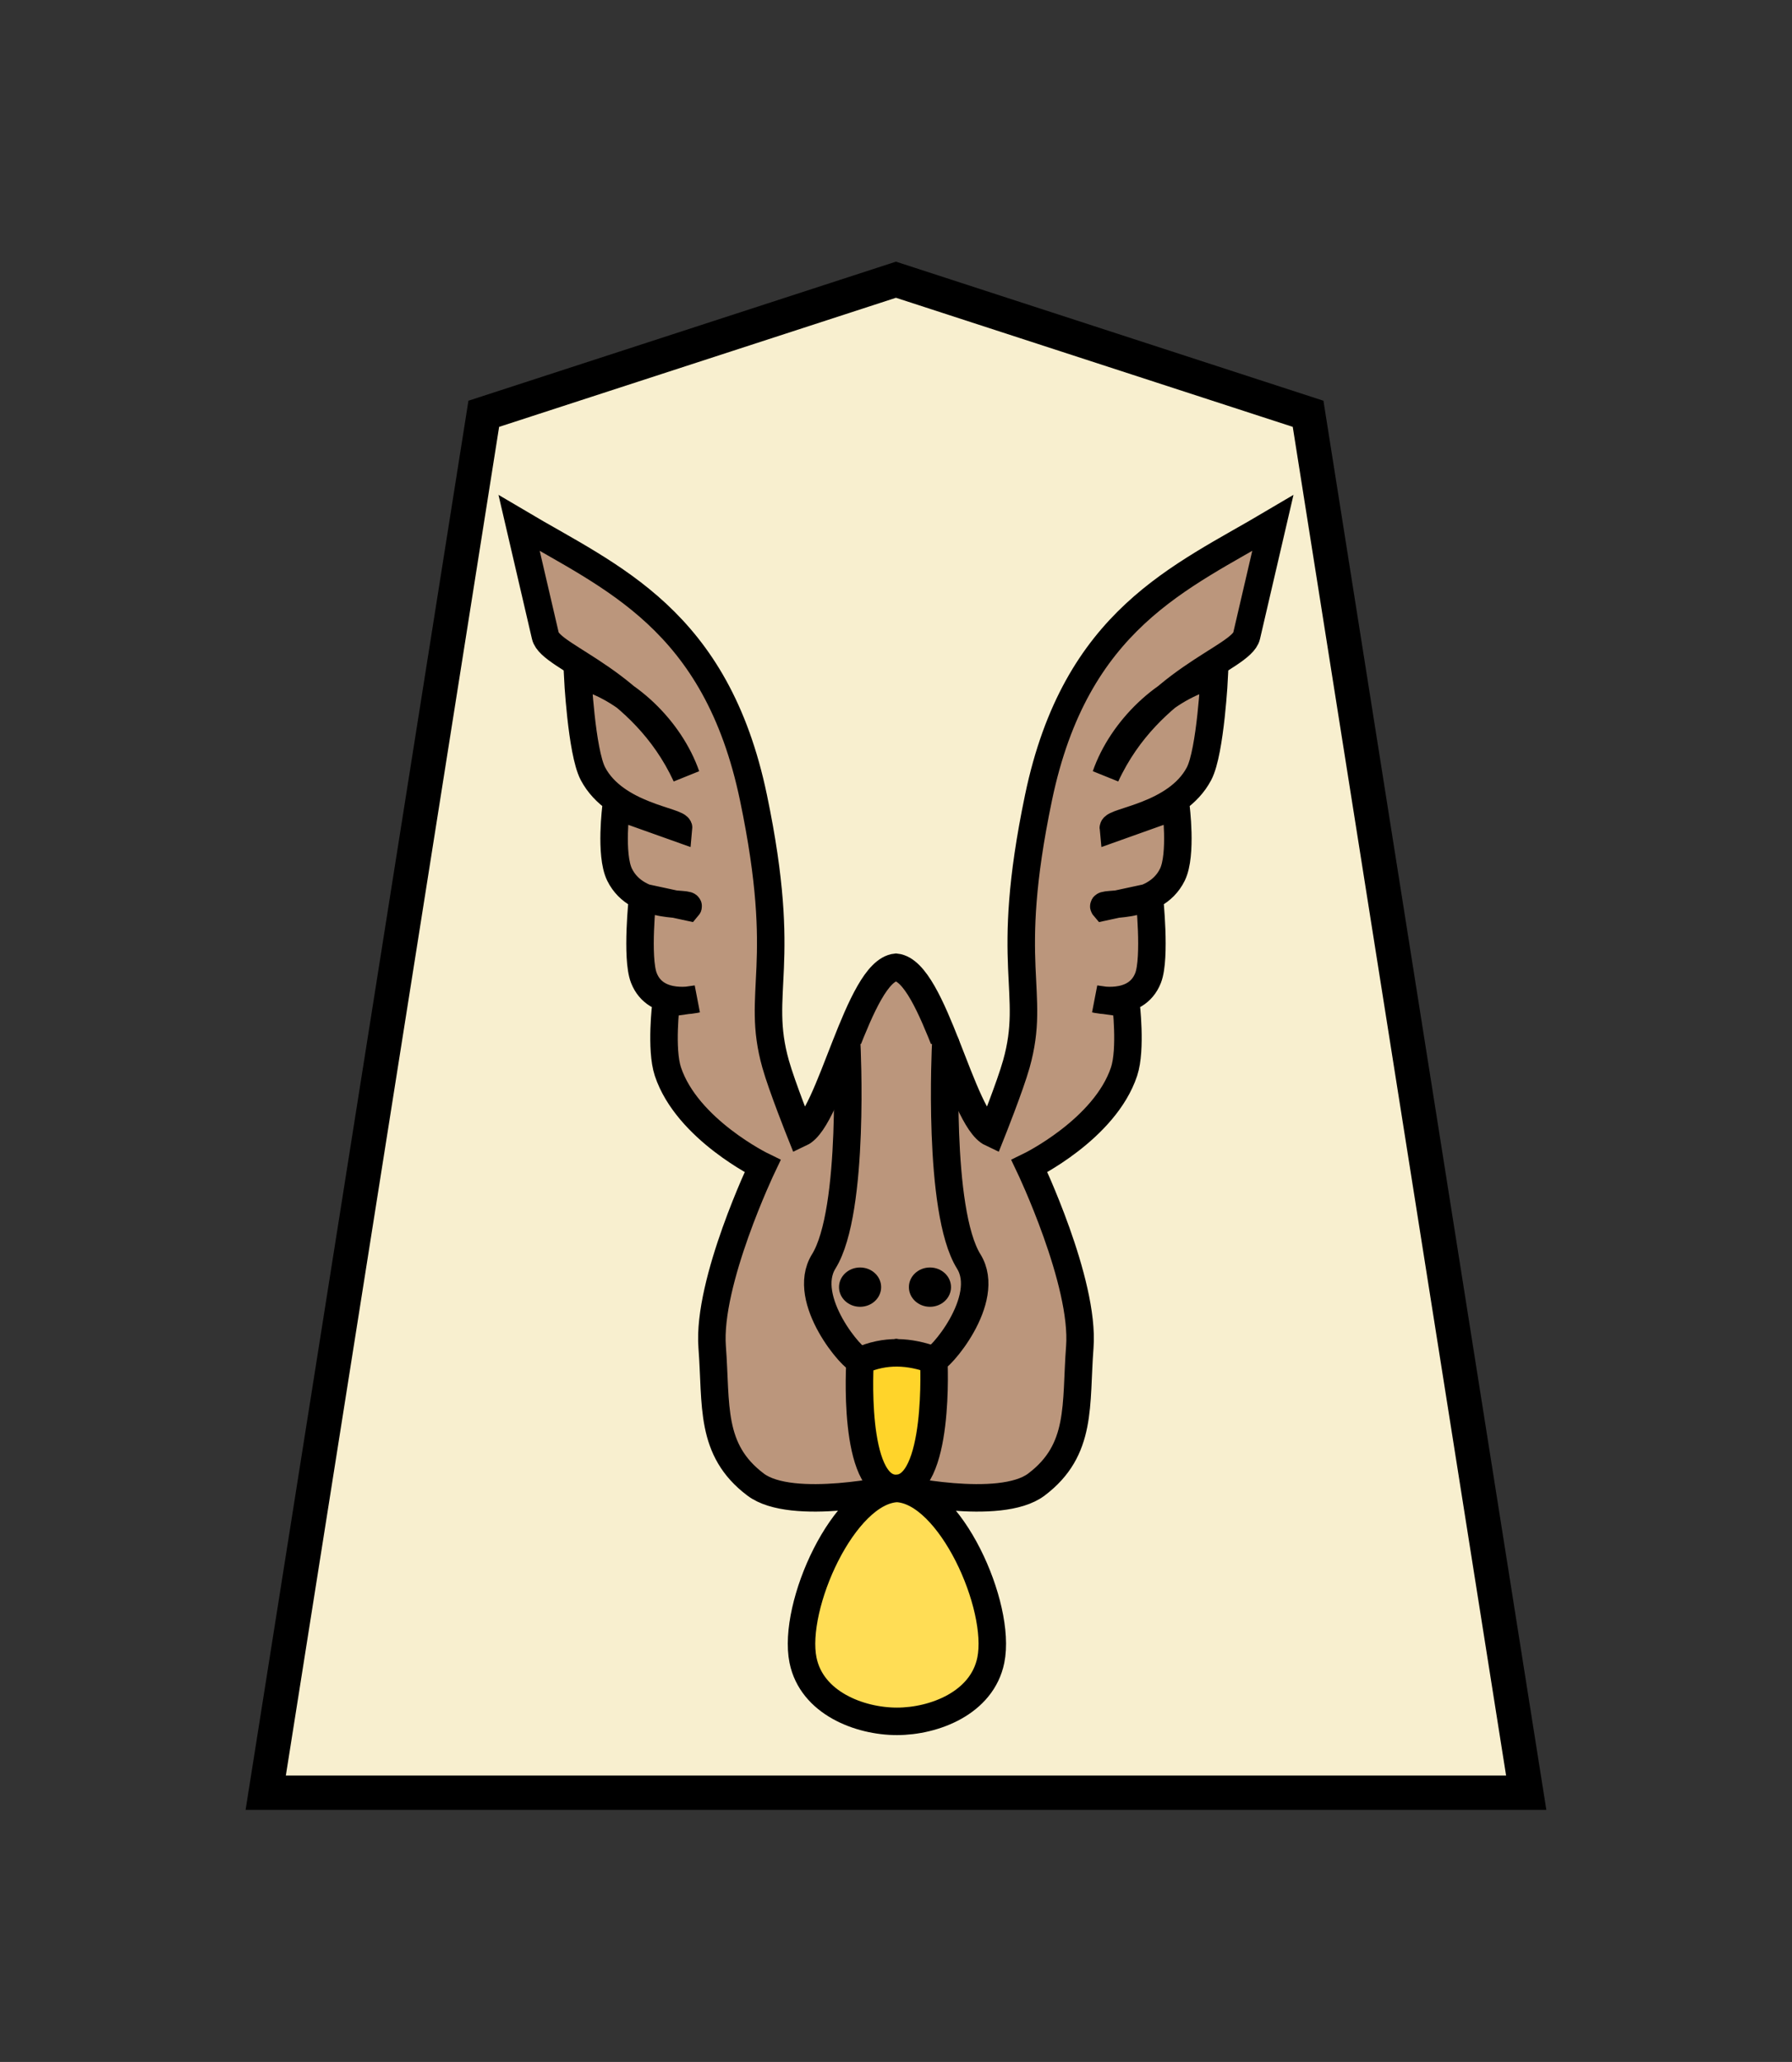 <?xml version="1.0" encoding="UTF-8" standalone="no"?>
<svg
   xmlns:dc="http://purl.org/dc/elements/1.1/"
   xmlns:cc="http://creativecommons.org/ns#"
   xmlns:rdf="http://www.w3.org/1999/02/22-rdf-syntax-ns#"
   xmlns:svg="http://www.w3.org/2000/svg"
   xmlns="http://www.w3.org/2000/svg"
   xmlns:sodipodi="http://sodipodi.sourceforge.net/DTD/sodipodi-0.dtd"
   xmlns:inkscape="http://www.inkscape.org/namespaces/inkscape"
   width="52.157"
   height="60"
   version="1.1"
   id="svg1717"
   sodipodi:docname="0Goose.svg"
   inkscape:version="1.0.1 (3bc2e813f5, 2020-09-07)"
   inkscape:export-filename="D:\Pictures\Chess Variants\Shogi\pieces\Plastic\0FU.png"
   inkscape:export-xdpi="394.90497"
   inkscape:export-ydpi="394.90497">
  <rect width="100%" height="100%" fill="#333333" stroke="none"/>
  <defs
     id="defs1721" />
  <sodipodi:namedview
     pagecolor="#ffffff"
     bordercolor="#666666"
     borderopacity="1"
     objecttolerance="10"
     gridtolerance="10"
     guidetolerance="10"
     inkscape:pageopacity="0"
     inkscape:pageshadow="2"
     inkscape:window-width="3840"
     inkscape:window-height="2050"
     id="namedview1719"
     showgrid="false"
     inkscape:zoom="7.8666668"
     inkscape:cx="-41.051828"
     inkscape:cy="44.159653"
     inkscape:window-x="-12"
     inkscape:window-y="-12"
     inkscape:window-maximized="1"
     inkscape:current-layer="svg1717"
     inkscape:document-rotation="0" />
  <!--
Created by Hari Seldon and modified by orangain, licensed under Creative Commons Attribution-Share Alike 3.0 Unported.
See: https://creativecommons.org/licenses/by-sa/3.0/deed.en

Original file is available at: https://commons.wikimedia.org/wiki/File:Shogi_gyokusho(svg).svg
-->
  <filter
     id="drop-shadow">
    <feGaussianBlur
       in="SourceAlpha"
       result="blur"
       stdDeviation="2"
       id="feGaussianBlur1692" />
    <feOffset
       result="offsetBlur"
       dx="2"
       dy="2"
       id="feOffset1694" />
    <feBlend
       in="SourceGraphic"
       in2="offsetBlur"
       mode="normal"
       id="feBlend1696" />
  </filter>
  <g
     transform="matrix(1.15,0,0,1.15,-392.762,3.116)"
     style="opacity:1;fill:#fff6d5;stroke:#000000;stroke-width:0.87;stroke-miterlimit:4;stroke-dasharray:none;fill-opacity:0.961"
     id="g4770">
    <g
       id="g4025"
       transform="matrix(0.6,0,0,0.6,-0.246,-1.635)"
       style="fill:#fff6d5;stroke:#000000;stroke-width:1.449;stroke-miterlimit:4;stroke-dasharray:none;fill-opacity:0.961">
      <g
         id="g2088"
         transform="matrix(1.061,0,0,1.059,-36.263,-5.258)"
         style="fill:#fff6d5;stroke:#000000;stroke-width:1.367;stroke-miterlimit:4;stroke-dasharray:none;fill-opacity:0.961">
        <g
           style="display:inline;fill:#fff6d5;fill-opacity:0.961;stroke:#000000;stroke-width:1.081;stroke-miterlimit:4;stroke-dasharray:none"
           id="g5079-1-9-2-9"
           transform="matrix(1.265,0,0,1.265,620.647,5.979)">
          <path
             style="fill:#fff6d5;fill-opacity:0.961;stroke:#000000;stroke-width:1.081;stroke-miterlimit:4;stroke-dasharray:none"
             inkscape:connector-curvature="0"
             id="path5063-7-5-0-3"
             d="M -11.042,6.667 -23.996,10.888 -30.849,54.296 8.766,54.296 1.911,10.888 Z"
             sodipodi:nodetypes="cccccc" />
        </g>
      </g>
    </g>
  </g>
  <g
     id="g8599"
     transform="translate(-37.867,8.616)"
     style="opacity:1">
    <path
       style="fill:#bb967c;stroke:#000000;stroke-width:0.8;stroke-linecap:butt;stroke-linejoin:miter;stroke-miterlimit:4;stroke-dasharray:none;stroke-opacity:1;fill-opacity:1"
       d="m 68.03,34.584 c 1.347,-1.014 1.136,-2.319 1.265,-4 0.145,-1.895 -1.467,-5.268 -1.467,-5.268 0,0 2.194,-1.066 2.755,-2.749 0.218,-0.655 0.055,-1.987 0.055,-1.987 l -0.891,-0.126 c 0,0 1.185,0.291 1.536,-0.615 0.226,-0.584 0.037,-2.349 0.037,-2.349 l -1.318,0.284 c -0.142,-0.166 1.461,0.139 1.988,-0.939 0.285,-0.583 0.1,-2 0.1,-2 l -1.82,0.649 c -0.021,-0.205 1.846,-0.348 2.496,-1.588 0.336,-0.64 0.446,-2.875 0.446,-2.875 -1.433,0.338 -2.702,1.613 -3.161,2.935 1.287,-2.781 3.946,-3.41 4.099,-4.069 l 0.763,-3.282 c -2.68,1.588 -5.735,2.787 -6.82,7.99 -1.035,4.96 -0.048,5.624 -0.645,7.752 -0.181,0.645 -0.725,2.008 -0.725,2.008 h 8e-6 c -0.868,-0.409 -1.677,-4.708 -2.778,-4.825 -1.101,0.116 -1.909,4.416 -2.778,4.825 h 8e-6 c 0,0 -0.544,-1.362 -0.725,-2.008 -0.597,-2.128 0.39,-2.792 -0.645,-7.752 -1.085,-5.203 -4.14,-6.402 -6.82,-7.99 l 0.763,3.282 c 0.153,0.659 2.813,1.288 4.099,4.069 -0.459,-1.322 -1.728,-2.597 -3.161,-2.935 0,0 0.111,2.234 0.446,2.875 0.65,1.24 2.517,1.383 2.496,1.588 l -1.82,-0.649 c 0,0 -0.185,1.417 0.1,2 0.527,1.078 2.13,0.773 1.988,0.939 l -1.318,-0.284 c 0,0 -0.19,1.765 0.037,2.349 0.351,0.906 1.536,0.615 1.536,0.615 l -0.891,0.126 c 0,0 -0.163,1.331 0.055,1.987 0.561,1.683 2.755,2.749 2.755,2.749 0,0 -1.612,3.373 -1.467,5.268 0.129,1.681 -0.082,2.986 1.265,4 1.059,0.797 4.085,0.112 4.085,0.112 0,0 3.026,0.685 4.085,-0.112 z"
       id="path8601"
       sodipodi:nodetypes="sscsccsccsccsccscsscccccsscsccsccsccsccscsscs" />
    <path
       style="fill:#bb967c;stroke:#000000;stroke-width:0.8;stroke-linecap:round;stroke-linejoin:miter;stroke-miterlimit:4;stroke-dasharray:none;stroke-opacity:1;fill-opacity:1"
       d="m 62.511,21.763 c 0,0 0.251,4.848 -0.669,6.327 -0.688,1.106 0.875,2.908 1.058,2.876 l 1.052,-0.217 1.052,0.217 c 0.184,0.032 1.746,-1.77 1.058,-2.876 -0.92,-1.479 -0.669,-6.327 -0.669,-6.327"
       id="path8573"
       sodipodi:nodetypes="cscccsc" />
    <path
       style="fill:#ffd42a;stroke:#000000;stroke-width:0.8;stroke-linecap:butt;stroke-linejoin:miter;stroke-miterlimit:4;stroke-dasharray:none;stroke-opacity:1"
       d="m 62.9,30.985 c 0,0 -0.244,3.701 1.041,3.71 1.298,0.009 1.104,-3.734 1.104,-3.734 -0.701,-0.26 -1.413,-0.311 -2.145,0.024 z"
       id="path8577"
       sodipodi:nodetypes="csccc" />
    <path
       style="fill:#ffdd55;stroke:#000000;stroke-width:0.8;stroke-linecap:butt;stroke-linejoin:miter;stroke-miterlimit:4;stroke-dasharray:none;stroke-opacity:1"
       d="m 61.239,39.693 c 0.253,1.245 1.646,1.78 2.733,1.78 1.087,0 2.48,-0.534 2.733,-1.78 0.32,-1.574 -1.186,-4.931 -2.733,-4.997 -1.547,0.066 -3.053,3.424 -2.733,4.997 z"
       id="path8583"
       sodipodi:nodetypes="ssscs" />
    <ellipse
       style="fill:#000000;fill-opacity:1;stroke:none;stroke-width:0.514;stroke-linecap:round;stroke-linejoin:round;stroke-miterlimit:4;stroke-dasharray:none;paint-order:stroke fill markers"
       id="ellipse8579"
       cx="62.9"
       cy="28.838"
       rx="0.613"
       ry="0.572" />
    <ellipse
       style="fill:#000000;fill-opacity:1;stroke:none;stroke-width:0.514;stroke-linecap:round;stroke-linejoin:round;stroke-miterlimit:4;stroke-dasharray:none;paint-order:stroke fill markers"
       id="ellipse8581"
       cx="64.934"
       cy="28.838"
       rx="0.613"
       ry="0.572" />
  </g>
</svg>
